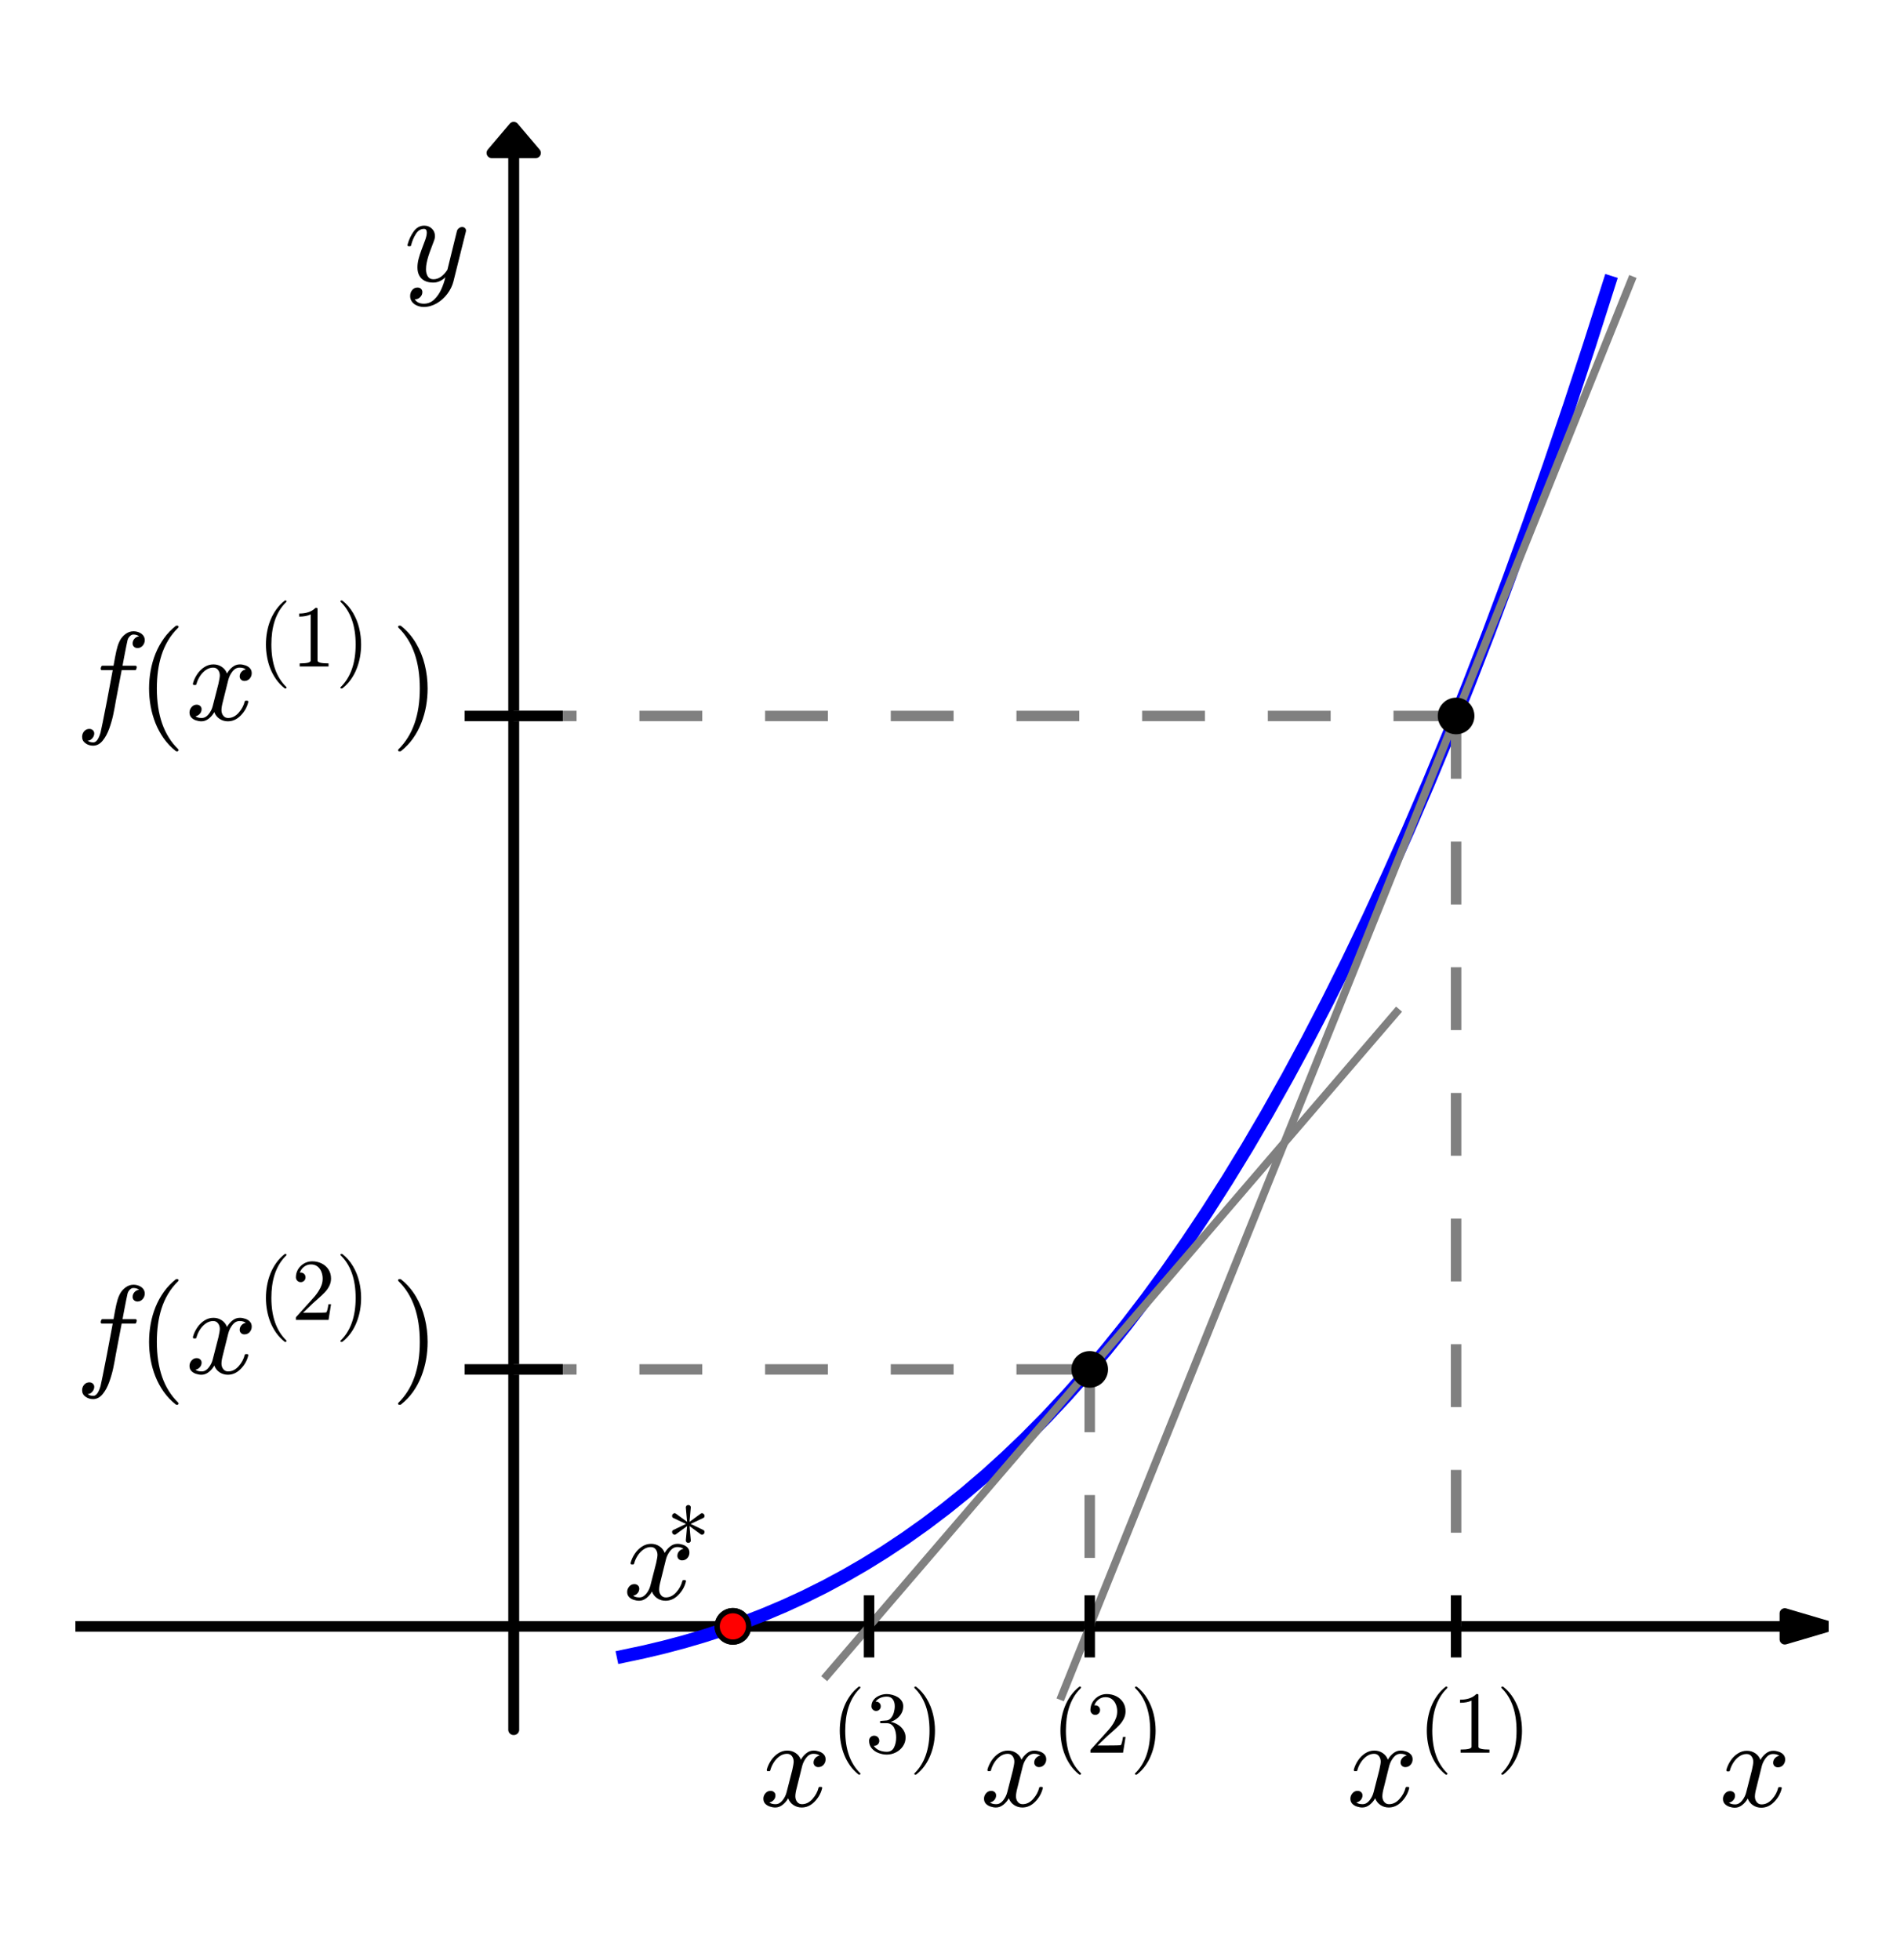 <?xml version="1.0" encoding="UTF-8" standalone="no"?>
<!-- Created with matplotlib (http://matplotlib.org/) -->

<svg
   xmlns:dc="http://purl.org/dc/elements/1.1/"
   xmlns:cc="http://creativecommons.org/ns#"
   xmlns:rdf="http://www.w3.org/1999/02/22-rdf-syntax-ns#"
   xmlns:svg="http://www.w3.org/2000/svg"
   xmlns="http://www.w3.org/2000/svg"
   xmlns:xlink="http://www.w3.org/1999/xlink"
   xmlns:sodipodi="http://sodipodi.sourceforge.net/DTD/sodipodi-0.dtd"
   xmlns:inkscape="http://www.inkscape.org/namespaces/inkscape"
   height="1390.099pt"
   version="1.1"
   viewBox="0 0 1350 1390.099"
   width="1350pt"
   id="svg188"
   sodipodi:docname="newton.svg"
   inkscape:export-filename="/home/krishna/professional/courses/CE394M_Advanced_Analysis_Geotechnical_Engineering/Advanced_Analysis_Geotechnical_Engineering/2019_Fall/lectures/04_fem_solvers_errors/figs/newton.svg.png"
   inkscape:export-xdpi="97.860001"
   inkscape:export-ydpi="97.860001"
   inkscape:version="0.92.4 (unknown)">
  <rect x="0" y="0" width="1350" height="1390.099" fill="#333333" stroke="none"/>
  <sodipodi:namedview
     pagecolor="#ffffff"
     bordercolor="#666666"
     borderopacity="1"
     objecttolerance="10"
     gridtolerance="10"
     guidetolerance="10"
     inkscape:pageopacity="0"
     inkscape:pageshadow="2"
     inkscape:window-width="3840"
     inkscape:window-height="2031"
     id="namedview190"
     showgrid="false"
     inkscape:zoom="4.4814357"
     inkscape:cx="-76.468246"
     inkscape:cy="140.6732"
     inkscape:window-x="0"
     inkscape:window-y="55"
     inkscape:window-maximized="1"
     inkscape:current-layer="svg188"
     fit-margin-top="0"
     fit-margin-left="0"
     fit-margin-right="0"
     fit-margin-bottom="0" />
  <defs
     id="defs4"
     style="stroke-linecap:butt;stroke-linejoin:round">
    <style
       type="text/css"
       id="style2">
*{stroke-linecap:butt;stroke-linejoin:round;}
  </style>
  </defs>
  <g
     id="figure_1"
     transform="scale(7.426)"
     style="stroke-linecap:butt;stroke-linejoin:round"
     inkscape:export-xdpi="97.860001"
     inkscape:export-ydpi="97.860001">
    <g
       id="patch_1"
       style="stroke-linecap:butt;stroke-linejoin:round">
      <path
         d="M 0,187.2 H 181.8 V 0 H 0 Z"
         style="fill:#ffffff;stroke-linecap:butt;stroke-linejoin:round"
         id="path6"
         inkscape:connector-curvature="0" />
    </g>
    <g
       id="axes_1"
       style="stroke-linecap:butt;stroke-linejoin:round">
      <g
         id="patch_2"
         style="stroke-linecap:butt;stroke-linejoin:round">
        <path
           clip-path="url(#p99abba242d)"
           d="m 174.6,155.314 -4.185,1.235 v -1.232 H 7.2 v -0.005 h 163.215 v -1.232 z"
           style="stroke:#000000;stroke-linecap:butt;stroke-linejoin:round"
           id="path9"
           inkscape:connector-curvature="0" />
      </g>
      <g
         id="patch_3"
         style="stroke-linecap:butt;stroke-linejoin:round">
        <path
           clip-path="url(#p99abba242d)"
           d="m 49.05,12.137 2.092,2.469 H 49.071 V 165.189 H 49.029 V 14.606 h -2.072 z"
           style="stroke:#000000;stroke-linecap:butt;stroke-linejoin:round"
           id="path12"
           inkscape:connector-curvature="0" />
      </g>
      <g
         id="line2d_1"
         style="stroke-linecap:butt;stroke-linejoin:round">
        <path
           clip-path="url(#p99abba242d)"
           d="m 59.513,158.169 1.922,-0.407 1.922,-0.456 1.922,-0.509 1.922,-0.564 1.922,-0.623 1.922,-0.683 1.922,-0.748 1.922,-0.815 1.922,-0.884 1.922,-0.957 1.922,-1.033 1.922,-1.111 1.922,-1.192 1.922,-1.277 1.922,-1.363 1.922,-1.454 1.922,-1.546 1.922,-1.641 1.922,-1.74 1.922,-1.842 1.922,-1.945 1.922,-2.053 1.921,-2.163 1.922,-2.275 1.922,-2.391 1.921,-2.51 1.922,-2.631 1.922,-2.756 1.921,-2.882 1.922,-3.013 1.922,-3.145 1.921,-3.281 1.922,-3.42 1.922,-3.562 1.921,-3.706 1.922,-3.853 1.922,-4.003 1.921,-4.156 1.922,-4.312 1.922,-4.471 1.922,-4.632 1.921,-4.796 1.922,-4.964 1.922,-5.134 1.921,-5.307 1.922,-5.483 1.922,-5.662 1.921,-5.843 1.922,-6.028"
           style="fill:none;stroke:#0000ff;stroke-width:1.25;stroke-linecap:square;stroke-linejoin:round"
           id="path15"
           inkscape:connector-curvature="0" />
      </g>
      <g
         id="line2d_2"
         style="stroke-linecap:butt;stroke-linejoin:round">
        <path
           clip-path="url(#p99abba242d)"
           d="m 101.363,161.985 1.11,-2.76 1.11,-2.759 1.11,-2.76 1.111,-2.759 1.11,-2.76 1.11,-2.759 1.111,-2.76 1.11,-2.759 1.11,-2.76 1.111,-2.759 1.11,-2.76 1.11,-2.759 1.11,-2.76 1.111,-2.76 1.11,-2.759 1.11,-2.76 1.111,-2.759 1.11,-2.76 1.11,-2.759 1.111,-2.76 1.11,-2.759 1.11,-2.76 1.111,-2.759 1.11,-2.76 1.11,-2.76 1.11,-2.76 1.111,-2.76 1.11,-2.76 1.11,-2.76 1.111,-2.76 1.11,-2.76 1.11,-2.76 1.111,-2.76 1.11,-2.76 1.11,-2.76 1.111,-2.76 1.11,-2.76 1.11,-2.76 1.11,-2.76 1.111,-2.76 1.11,-2.76 1.11,-2.76 1.111,-2.76 1.11,-2.76 1.11,-2.76 1.111,-2.76 1.11,-2.76 1.11,-2.76 1.111,-2.76"
           style="fill:none;stroke:#808080;stroke-width:0.75;stroke-linecap:square;stroke-linejoin:round"
           id="path18"
           inkscape:connector-curvature="0" />
      </g>
      <g
         id="line2d_3"
         style="stroke-linecap:butt;stroke-linejoin:round">
        <path
           clip-path="url(#p99abba242d)"
           d="m 78.936,160.022 1.11,-1.293 1.11,-1.294 1.11,-1.293 1.11,-1.293 1.11,-1.293 1.11,-1.294 1.11,-1.293 1.11,-1.293 1.11,-1.293 1.11,-1.294 1.11,-1.293 1.11,-1.293 1.11,-1.293 1.11,-1.294 1.11,-1.293 1.11,-1.293 1.11,-1.293 1.11,-1.294 1.11,-1.293 1.111,-1.293 1.11,-1.293 1.11,-1.294 1.111,-1.293 1.11,-1.293 1.11,-1.293 1.11,-1.294 1.111,-1.293 1.11,-1.293 1.11,-1.293 1.111,-1.294 1.11,-1.293 1.11,-1.293 1.111,-1.293 1.11,-1.294 1.11,-1.293 1.11,-1.293 1.111,-1.293 1.11,-1.294 1.11,-1.293 1.111,-1.293 1.11,-1.293 1.11,-1.294 1.111,-1.293 1.11,-1.293 1.11,-1.293 1.111,-1.294 1.11,-1.293 1.11,-1.293 1.11,-1.293"
           style="fill:none;stroke:#808080;stroke-width:0.75;stroke-linecap:square;stroke-linejoin:round"
           id="path21"
           inkscape:connector-curvature="0" />
      </g>
      <g
         id="line2d_4"
         style="stroke-linecap:butt;stroke-linejoin:round">
        <path
           clip-path="url(#p99abba242d)"
           d="m 49.05,68.373 h 89.978"
           style="fill:none;stroke:#808080;stroke-linecap:butt;stroke-linejoin:round;stroke-dasharray:6, 6;stroke-dashoffset:0"
           id="path24"
           inkscape:connector-curvature="0" />
      </g>
      <g
         id="line2d_5"
         style="stroke-linecap:butt;stroke-linejoin:round">
        <path
           clip-path="url(#p99abba242d)"
           d="M 139.028,68.373 V 155.314"
           style="fill:none;stroke:#808080;stroke-linecap:butt;stroke-linejoin:round;stroke-dasharray:6, 6;stroke-dashoffset:0"
           id="path27"
           inkscape:connector-curvature="0" />
      </g>
      <g
         id="line2d_6"
         style="stroke-linecap:butt;stroke-linejoin:round">
        <defs
           id="defs31">
          <path
             d="M 0,1.5 C 0.398,1.5 0.779,1.342 1.061,1.061 1.342,0.779 1.5,0.398 1.5,0 1.5,-0.398 1.342,-0.779 1.061,-1.061 0.779,-1.342 0.398,-1.5 0,-1.5 c -0.398,0 -0.779,0.158 -1.061,0.439 C -1.342,-0.779 -1.5,-0.398 -1.5,0 c 0,0.398 0.158,0.779 0.439,1.061 C -0.779,1.342 -0.398,1.5 0,1.5 Z"
             id="m8185dd89ac"
             style="stroke:#000000;stroke-width:0.5;stroke-linecap:butt;stroke-linejoin:round"
             inkscape:connector-curvature="0" />
        </defs>
        <g
           clip-path="url(#p99abba242d)"
           id="g35"
           style="stroke-linecap:butt;stroke-linejoin:round">
          <use
             style="stroke:#000000;stroke-width:0.5;stroke-linecap:butt;stroke-linejoin:round"
             x="139.028"
             xlink:href="#m8185dd89ac"
             y="68.373"
             id="use33"
             width="100%"
             height="100%" />
        </g>
      </g>
      <g
         id="line2d_7"
         style="stroke-linecap:butt;stroke-linejoin:round">
        <path
           clip-path="url(#p99abba242d)"
           d="m 139.028,157.783 v -4.937"
           style="fill:none;stroke:#000000;stroke-linecap:square;stroke-linejoin:round"
           id="path38"
           inkscape:connector-curvature="0" />
      </g>
      <g
         id="line2d_8"
         style="stroke-linecap:butt;stroke-linejoin:round">
        <path
           clip-path="url(#p99abba242d)"
           d="m 44.865,68.373 h 8.37"
           style="fill:none;stroke:#000000;stroke-linecap:square;stroke-linejoin:round"
           id="path41"
           inkscape:connector-curvature="0" />
      </g>
      <g
         id="line2d_9"
         style="stroke-linecap:butt;stroke-linejoin:round">
        <path
           clip-path="url(#p99abba242d)"
           d="m 49.05,130.774 h 54.996"
           style="fill:none;stroke:#808080;stroke-linecap:butt;stroke-linejoin:round;stroke-dasharray:6, 6;stroke-dashoffset:0"
           id="path44"
           inkscape:connector-curvature="0" />
      </g>
      <g
         id="line2d_10"
         style="stroke-linecap:butt;stroke-linejoin:round">
        <path
           clip-path="url(#p99abba242d)"
           d="m 104.046,130.774 v 24.54"
           style="fill:none;stroke:#808080;stroke-linecap:butt;stroke-linejoin:round;stroke-dasharray:6, 6;stroke-dashoffset:0"
           id="path47"
           inkscape:connector-curvature="0" />
      </g>
      <g
         id="line2d_11"
         style="stroke-linecap:butt;stroke-linejoin:round">
        <g
           clip-path="url(#p99abba242d)"
           id="g52"
           style="stroke-linecap:butt;stroke-linejoin:round">
          <use
             style="stroke:#000000;stroke-width:0.5;stroke-linecap:butt;stroke-linejoin:round"
             x="104.046"
             xlink:href="#m8185dd89ac"
             y="130.774"
             id="use50"
             width="100%"
             height="100%" />
        </g>
      </g>
      <g
         id="line2d_12"
         style="stroke-linecap:butt;stroke-linejoin:round">
        <path
           clip-path="url(#p99abba242d)"
           d="m 104.046,157.783 v -4.937"
           style="fill:none;stroke:#000000;stroke-linecap:square;stroke-linejoin:round"
           id="path55"
           inkscape:connector-curvature="0" />
      </g>
      <g
         id="line2d_13"
         style="stroke-linecap:butt;stroke-linejoin:round">
        <path
           clip-path="url(#p99abba242d)"
           d="m 44.865,130.774 h 8.37"
           style="fill:none;stroke:#000000;stroke-linecap:square;stroke-linejoin:round"
           id="path58"
           inkscape:connector-curvature="0" />
      </g>
      <g
         id="line2d_14"
         style="stroke-linecap:butt;stroke-linejoin:round">
        <path
           clip-path="url(#p99abba242d)"
           d="m 82.978,157.783 v -4.937"
           style="fill:none;stroke:#000000;stroke-linecap:square;stroke-linejoin:round"
           id="path61"
           inkscape:connector-curvature="0" />
      </g>
      <g
         id="line2d_15"
         style="stroke-linecap:butt;stroke-linejoin:round">
        <defs
           id="defs65">
          <path
             d="M 0,1.5 C 0.398,1.5 0.779,1.342 1.061,1.061 1.342,0.779 1.5,0.398 1.5,0 1.5,-0.398 1.342,-0.779 1.061,-1.061 0.779,-1.342 0.398,-1.5 0,-1.5 c -0.398,0 -0.779,0.158 -1.061,0.439 C -1.342,-0.779 -1.5,-0.398 -1.5,0 c 0,0.398 0.158,0.779 0.439,1.061 C -0.779,1.342 -0.398,1.5 0,1.5 Z"
             id="m12639309c5"
             style="stroke:#000000;stroke-width:0.5;stroke-linecap:butt;stroke-linejoin:round"
             inkscape:connector-curvature="0" />
        </defs>
        <g
           clip-path="url(#p99abba242d)"
           id="g71"
           style="stroke-linecap:butt;stroke-linejoin:round">
          <use
             style="fill:#ff0000;stroke:#000000;stroke-width:0.5;stroke-linecap:butt;stroke-linejoin:round"
             x="69.975"
             xlink:href="#m12639309c5"
             y="155.314"
             id="use67"
             width="100%"
             height="100%" />
          <use
             style="fill:#ff0000;stroke:#000000;stroke-width:0.5;stroke-linecap:butt;stroke-linejoin:round"
             x="69.975"
             xlink:href="#m12639309c5"
             y="155.314"
             id="use69"
             width="100%"
             height="100%" />
        </g>
      </g>
      <g
         id="matplotlib.axis_1"
         style="stroke-linecap:butt;stroke-linejoin:round" />
      <g
         id="matplotlib.axis_2"
         style="stroke-linecap:butt;stroke-linejoin:round" />
      <g
         id="text_1"
         style="stroke-linecap:butt;stroke-linejoin:round">
        <!-- $x$ -->
        <defs
           id="defs77">
          <path
             d="m 7.812,2.875 q 1.766,-1.359 4.984,-1.359 3.125,0 5.516,3 2.391,3 3.266,6.562 l 4.547,17.734 q 1.078,4.828 1.078,6.594 0,2.484 -1.391,4.344 -1.391,1.859 -3.891,1.859 -3.172,0 -5.953,-1.984 Q 13.188,37.641 11.281,34.594 9.375,31.547 8.594,28.422 8.406,27.781 7.812,27.781 H 6.594 q -0.781,0 -0.781,0.938 V 29 q 0.969,3.719 3.312,7.25 2.344,3.547 5.734,5.734 3.406,2.203 7.266,2.203 3.656,0 6.609,-1.953 2.953,-1.953 4.172,-5.312 1.719,3.062 4.375,5.156 2.656,2.109 5.828,2.109 2.156,0 4.391,-0.766 2.25,-0.75 3.672,-2.312 1.422,-1.562 1.422,-3.906 0,-2.531 -1.641,-4.375 Q 49.312,31 46.781,31 q -1.609,0 -2.687,1.031 -1.078,1.031 -1.078,2.594 0,2.094 1.438,3.672 1.453,1.594 3.453,1.891 -1.812,1.422 -4.984,1.422 -3.219,0 -5.594,-2.984 -2.359,-2.984 -3.344,-6.641 L 29.594,14.312 q -1.078,-4.016 -1.078,-6.594 0,-2.547 1.438,-4.375 1.438,-1.828 3.844,-1.828 4.688,0 8.359,4.125 3.688,4.125 4.859,9.062 0.203,0.578 0.781,0.578 h 1.234 q 0.391,0 0.625,-0.266 0.25,-0.266 0.25,-0.609 0,-0.094 -0.094,-0.297 Q 48.391,8.156 43.844,3.516 39.312,-1.125 33.594,-1.125 q -3.656,0 -6.609,1.969 -2.953,1.984 -4.188,5.359 -1.562,-2.938 -4.328,-5.141 -2.75,-2.188 -5.875,-2.188 -2.141,0 -4.422,0.766 -2.266,0.75 -3.688,2.312 -1.406,1.562 -1.406,3.953 0,2.344 1.625,4.266 1.641,1.938 4.094,1.938 1.656,0 2.781,-1 1.125,-1 1.125,-2.609 0,-2.109 -1.406,-3.672 Q 9.906,3.266 7.812,2.875"
             id="Cmmi10-78"
             inkscape:connector-curvature="0"
             style="stroke-linecap:butt;stroke-linejoin:round" />
        </defs>
        <g
           transform="matrix(0.12,0,0,-0.12,164.137,172.594)"
           id="g81"
           style="stroke-linecap:butt;stroke-linejoin:round">
          <use
             transform="translate(0,0.812)"
             xlink:href="#Cmmi10-78"
             id="use79"
             style="stroke-linecap:butt;stroke-linejoin:round"
             x="0"
             y="0"
             width="100%"
             height="100%" />
        </g>
      </g>
      <g
         id="text_2"
         style="stroke-linecap:butt;stroke-linejoin:round">
        <!-- $y$ -->
        <defs
           id="defs85">
          <path
             d="m 8.406,-14.312 q 2.094,-3.609 7.313,-3.609 4.734,0 8.203,3.328 3.469,3.313 5.594,8.031 2.125,4.703 3.297,9.641 -4.438,-4.203 -9.625,-4.203 -3.953,0 -6.734,1.359 -2.781,1.375 -4.328,4.078 -1.531,2.719 -1.531,6.578 0,3.266 0.875,6.703 0.891,3.453 2.469,7.672 1.594,4.234 2.766,7.359 1.312,3.656 1.312,6 0,2.984 -2.188,2.984 -3.969,0 -6.531,-4.078 Q 6.734,33.453 5.516,28.422 5.328,27.781 4.688,27.781 H 3.516 q -0.828,0 -0.828,0.938 V 29 q 1.609,5.969 4.922,10.578 3.328,4.609 8.406,4.609 3.562,0 6.031,-2.344 2.469,-2.344 2.469,-5.953 0,-1.859 -0.828,-3.906 -0.438,-1.219 -2,-5.328 -1.562,-4.094 -2.406,-6.781 -0.828,-2.688 -1.359,-5.281 -0.531,-2.578 -0.531,-5.172 0,-3.312 1.406,-5.609 1.422,-2.297 4.5,-2.297 6.203,0 11.125,7.562 L 42,39.891 q 0.328,1.328 1.547,2.266 1.234,0.953 2.641,0.953 1.219,0 2.125,-0.781 0.906,-0.781 0.906,-2.047 0,-0.578 -0.094,-0.781 L 39.203,-0.297 Q 37.891,-5.422 34.375,-10.109 q -3.516,-4.688 -8.469,-7.547 -4.953,-2.859 -10.328,-2.859 -2.594,0 -5.141,1.016 -2.531,1 -4.094,3 -1.562,2 -1.562,4.688 0,2.734 1.609,4.734 1.625,2 4.297,2 1.625,0 2.719,-1 1.094,-1 1.094,-2.609 0,-2.297 -1.719,-4 -1.703,-1.719 -3.984,-1.719 -0.109,0.047 -0.203,0.078 -0.094,0.016 -0.188,0.016"
             id="Cmmi10-79"
             inkscape:connector-curvature="0"
             style="stroke-linecap:butt;stroke-linejoin:round" />
        </defs>
        <g
           transform="matrix(0.12,0,0,-0.12,38.587,26.949)"
           id="g89"
           style="stroke-linecap:butt;stroke-linejoin:round">
          <use
             transform="translate(0,0.812)"
             xlink:href="#Cmmi10-79"
             id="use87"
             style="stroke-linecap:butt;stroke-linejoin:round"
             x="0"
             y="0"
             width="100%"
             height="100%" />
        </g>
      </g>
      <g
         id="text_3"
         style="stroke-linecap:butt;stroke-linejoin:round">
        <!-- $f(x^{(1)})$ -->
        <defs
           id="defs96">
          <path
             d="m 9.719,-16.5 q 1.859,-1.422 4.484,-1.422 3.578,0 5.812,7.906 0.938,3.812 5.078,25.109 l 4.594,24.5 h -8.594 q -0.969,0 -0.969,1.328 0.391,2.188 1.266,2.188 h 8.938 l 1.172,6.5 q 0.578,3.031 1.062,5.203 0.5,2.172 1.062,4.016 0.562,1.859 1.672,4.156 1.719,3.281 4.625,5.406 2.906,2.125 6.266,2.125 2.203,0 4.281,-0.812 2.078,-0.812 3.391,-2.422 1.312,-1.609 1.312,-3.797 0,-2.547 -1.688,-4.438 -1.672,-1.875 -4.062,-1.875 -1.625,0 -2.766,1 -1.141,1.016 -1.141,2.625 0,2.188 1.484,3.828 1.484,1.641 3.688,1.875 -1.859,1.422 -4.594,1.422 -1.516,0 -2.859,-1.422 Q 41.891,65.094 41.5,63.484 40.875,60.938 38.719,49.703 L 37.5,43.109 h 10.297 q 0.984,0 0.984,-1.312 -0.047,-0.25 -0.203,-0.859 -0.141,-0.609 -0.406,-0.984 -0.266,-0.359 -0.656,-0.359 H 36.812 L 32.172,15.188 Q 31.297,9.859 30.141,4.359 29,-1.125 26.922,-6.906 24.859,-12.703 21.625,-16.609 q -3.219,-3.906 -7.609,-3.906 -3.375,0 -6.031,1.938 -2.656,1.922 -2.656,5.094 0,2.547 1.625,4.438 1.641,1.875 4.125,1.875 1.672,0 2.781,-1 1.125,-1.016 1.125,-2.625 0,-2.141 -1.594,-3.922 Q 11.812,-16.5 9.719,-16.5"
             id="Cmmi10-66"
             inkscape:connector-curvature="0"
             style="stroke-linecap:butt;stroke-linejoin:round" />
          <path
             d="m 9.281,0 v 3.516 q 12.5,0 12.5,3.172 v 52.5 q -5.172,-2.5 -13.094,-2.5 v 3.516 q 12.266,0 18.516,6.406 h 1.406 q 0.344,0 0.656,-0.281 0.328,-0.266 0.328,-0.609 V 6.688 q 0,-3.172 12.5,-3.172 V 0 Z"
             id="Cmr10-31"
             inkscape:connector-curvature="0"
             style="stroke-linecap:butt;stroke-linejoin:round" />
          <path
             d="m 31,-24.812 q -5.562,4.406 -9.594,10.094 -4.016,5.688 -6.594,12.141 Q 12.25,3.859 10.984,10.891 9.719,17.922 9.719,25 q 0,7.172 1.266,14.203 1.266,7.031 3.875,13.531 2.625,6.5 6.672,12.156 Q 25.594,70.562 31,74.812 31,75 31.5,75 h 0.922 q 0.297,0 0.531,-0.266 0.25,-0.266 0.25,-0.609 0,-0.438 -0.188,-0.641 Q 28.125,68.703 24.875,63.234 21.625,57.766 19.641,51.578 17.672,45.406 16.797,38.781 15.922,32.172 15.922,25 q 0,-31.781 16.984,-48.297 0.297,-0.281 0.297,-0.828 0,-0.234 -0.266,-0.547 Q 32.672,-25 32.422,-25 H 31.5 q -0.5,0 -0.5,0.188"
             id="Cmr10-28"
             inkscape:connector-curvature="0"
             style="stroke-linecap:butt;stroke-linejoin:round" />
          <path
             d="m 6.5,-25 q -0.891,0 -0.891,0.875 0,0.438 0.203,0.641 Q 22.906,-6.781 22.906,25 22.906,56.781 6,73.297 5.609,73.531 5.609,74.125 q 0,0.344 0.266,0.609 Q 6.156,75 6.5,75 h 0.922 q 0.297,0 0.484,-0.188 7.188,-5.672 11.969,-13.781 4.781,-8.094 7,-17.281 2.234,-9.172 2.234,-18.75 0,-7.078 -1.203,-13.938 Q 26.703,4.203 24.094,-2.453 21.484,-9.125 17.484,-14.766 q -4,-5.641 -9.578,-10.047 Q 7.719,-25 7.422,-25 Z"
             id="Cmr10-29"
             inkscape:connector-curvature="0"
             style="stroke-linecap:butt;stroke-linejoin:round" />
        </defs>
        <g
           transform="matrix(0.12,0,0,-0.12,7.2,68.867)"
           id="g112"
           style="stroke-linecap:butt;stroke-linejoin:round">
          <use
             transform="translate(0,0.984)"
             xlink:href="#Cmmi10-66"
             id="use98"
             style="stroke-linecap:butt;stroke-linejoin:round"
             x="0"
             y="0"
             width="100%"
             height="100%" />
          <use
             transform="translate(48.877,0.984)"
             xlink:href="#Cmr10-28"
             id="use100"
             style="stroke-linecap:butt;stroke-linejoin:round"
             x="0"
             y="0"
             width="100%"
             height="100%" />
          <use
             transform="translate(87.695,0.984)"
             xlink:href="#Cmmi10-78"
             id="use102"
             style="stroke-linecap:butt;stroke-linejoin:round"
             x="0"
             y="0"
             width="100%"
             height="100%" />
          <use
             transform="matrix(0.7,0,0,0.7,144.775,43.5)"
             xlink:href="#Cmr10-28"
             id="use104"
             style="stroke-linecap:butt;stroke-linejoin:round"
             x="0"
             y="0"
             width="100%"
             height="100%" />
          <use
             transform="matrix(0.7,0,0,0.7,171.948,43.5)"
             xlink:href="#Cmr10-31"
             id="use106"
             style="stroke-linecap:butt;stroke-linejoin:round"
             x="0"
             y="0"
             width="100%"
             height="100%" />
          <use
             transform="matrix(0.7,0,0,0.7,206.948,43.5)"
             xlink:href="#Cmr10-29"
             id="use108"
             style="stroke-linecap:butt;stroke-linejoin:round"
             x="0"
             y="0"
             width="100%"
             height="100%" />
          <use
             transform="translate(251.127,0.984)"
             xlink:href="#Cmr10-29"
             id="use110"
             style="stroke-linecap:butt;stroke-linejoin:round"
             x="0"
             y="0"
             width="100%"
             height="100%" />
        </g>
      </g>
      <g
         id="text_4"
         style="stroke-linecap:butt;stroke-linejoin:round">
        <!-- $x^{(1)}$ -->
        <g
           transform="matrix(0.12,0,0,-0.12,128.565,172.594)"
           id="g123"
           style="stroke-linecap:butt;stroke-linejoin:round">
          <use
             transform="translate(0,0.984)"
             xlink:href="#Cmmi10-78"
             id="use115"
             style="stroke-linecap:butt;stroke-linejoin:round"
             x="0"
             y="0"
             width="100%"
             height="100%" />
          <use
             transform="matrix(0.7,0,0,0.7,57.08,43.5)"
             xlink:href="#Cmr10-28"
             id="use117"
             style="stroke-linecap:butt;stroke-linejoin:round"
             x="0"
             y="0"
             width="100%"
             height="100%" />
          <use
             transform="matrix(0.7,0,0,0.7,84.253,43.5)"
             xlink:href="#Cmr10-31"
             id="use119"
             style="stroke-linecap:butt;stroke-linejoin:round"
             x="0"
             y="0"
             width="100%"
             height="100%" />
          <use
             transform="matrix(0.7,0,0,0.7,119.253,43.5)"
             xlink:href="#Cmr10-29"
             id="use121"
             style="stroke-linecap:butt;stroke-linejoin:round"
             x="0"
             y="0"
             width="100%"
             height="100%" />
        </g>
      </g>
      <g
         id="text_5"
         style="stroke-linecap:butt;stroke-linejoin:round">
        <!-- $f(x^{(2)})$ -->
        <defs
           id="defs127">
          <path
             d="m 4.984,0 v 2.688 q 0,0.25 0.188,0.531 L 20.703,20.406 q 3.516,3.813 5.703,6.391 2.203,2.594 4.344,5.969 2.156,3.375 3.406,6.859 1.25,3.484 1.25,7.391 0,4.109 -1.516,7.844 -1.516,3.734 -4.516,5.984 -3,2.25 -7.25,2.25 -4.344,0 -7.812,-2.625 -3.469,-2.609 -4.891,-6.75 0.391,0.094 1.078,0.094 2.25,0 3.828,-1.516 1.594,-1.516 1.594,-3.906 0,-2.297 -1.594,-3.891 Q 12.75,42.922 10.5,42.922 q -2.344,0 -3.938,1.625 -1.578,1.641 -1.578,3.844 0,3.766 1.406,7.047 1.422,3.297 4.078,5.859 2.672,2.578 6.016,3.938 3.344,1.375 7.094,1.375 5.719,0 10.641,-2.422 4.937,-2.422 7.812,-6.844 2.891,-4.406 2.891,-10.328 0,-4.344 -1.906,-8.25 -1.906,-3.906 -4.891,-7.109 -2.969,-3.187 -7.609,-7.25 Q 25.875,20.359 24.422,19 L 13.094,8.109 h 9.609 q 7.078,0 11.844,0.109 4.766,0.125 5.047,0.375 Q 40.766,9.859 42,17.828 h 2.922 L 42.094,0 Z"
             id="Cmr10-32"
             inkscape:connector-curvature="0"
             style="stroke-linecap:butt;stroke-linejoin:round" />
        </defs>
        <g
           transform="matrix(0.12,0,0,-0.12,7.2,131.268)"
           id="g143"
           style="stroke-linecap:butt;stroke-linejoin:round">
          <use
             transform="translate(0,0.984)"
             xlink:href="#Cmmi10-66"
             id="use129"
             style="stroke-linecap:butt;stroke-linejoin:round"
             x="0"
             y="0"
             width="100%"
             height="100%" />
          <use
             transform="translate(48.877,0.984)"
             xlink:href="#Cmr10-28"
             id="use131"
             style="stroke-linecap:butt;stroke-linejoin:round"
             x="0"
             y="0"
             width="100%"
             height="100%" />
          <use
             transform="translate(87.695,0.984)"
             xlink:href="#Cmmi10-78"
             id="use133"
             style="stroke-linecap:butt;stroke-linejoin:round"
             x="0"
             y="0"
             width="100%"
             height="100%" />
          <use
             transform="matrix(0.7,0,0,0.7,144.775,43.5)"
             xlink:href="#Cmr10-28"
             id="use135"
             style="stroke-linecap:butt;stroke-linejoin:round"
             x="0"
             y="0"
             width="100%"
             height="100%" />
          <use
             transform="matrix(0.7,0,0,0.7,171.948,43.5)"
             xlink:href="#Cmr10-32"
             id="use137"
             style="stroke-linecap:butt;stroke-linejoin:round"
             x="0"
             y="0"
             width="100%"
             height="100%" />
          <use
             transform="matrix(0.7,0,0,0.7,206.948,43.5)"
             xlink:href="#Cmr10-29"
             id="use139"
             style="stroke-linecap:butt;stroke-linejoin:round"
             x="0"
             y="0"
             width="100%"
             height="100%" />
          <use
             transform="translate(251.127,0.984)"
             xlink:href="#Cmr10-29"
             id="use141"
             style="stroke-linecap:butt;stroke-linejoin:round"
             x="0"
             y="0"
             width="100%"
             height="100%" />
        </g>
      </g>
      <g
         id="text_6"
         style="stroke-linecap:butt;stroke-linejoin:round">
        <!-- $x^{(2)}$ -->
        <g
           transform="matrix(0.12,0,0,-0.12,93.584,172.594)"
           id="g154"
           style="stroke-linecap:butt;stroke-linejoin:round">
          <use
             transform="translate(0,0.984)"
             xlink:href="#Cmmi10-78"
             id="use146"
             style="stroke-linecap:butt;stroke-linejoin:round"
             x="0"
             y="0"
             width="100%"
             height="100%" />
          <use
             transform="matrix(0.7,0,0,0.7,57.08,43.5)"
             xlink:href="#Cmr10-28"
             id="use148"
             style="stroke-linecap:butt;stroke-linejoin:round"
             x="0"
             y="0"
             width="100%"
             height="100%" />
          <use
             transform="matrix(0.7,0,0,0.7,84.253,43.5)"
             xlink:href="#Cmr10-32"
             id="use150"
             style="stroke-linecap:butt;stroke-linejoin:round"
             x="0"
             y="0"
             width="100%"
             height="100%" />
          <use
             transform="matrix(0.7,0,0,0.7,119.253,43.5)"
             xlink:href="#Cmr10-29"
             id="use152"
             style="stroke-linecap:butt;stroke-linejoin:round"
             x="0"
             y="0"
             width="100%"
             height="100%" />
        </g>
      </g>
      <g
         id="text_7"
         style="stroke-linecap:butt;stroke-linejoin:round">
        <!-- $x^{(3)}$ -->
        <defs
           id="defs158">
          <path
             d="m 9.516,7.719 q 2.344,-3.422 6.297,-5.078 3.969,-1.656 8.5,-1.656 5.812,0 8.25,4.953 2.453,4.953 2.453,11.25 0,2.828 -0.516,5.656 -0.516,2.844 -1.734,5.281 -1.219,2.438 -3.344,3.906 Q 27.297,33.5 24.219,33.5 h -6.641 q -0.875,0 -0.875,0.922 v 0.875 q 0,0.781 0.875,0.781 l 5.516,0.453 q 3.516,0 5.828,2.625 2.328,2.641 3.406,6.422 1.078,3.781 1.078,7.203 0,4.781 -2.25,7.859 -2.25,3.078 -6.844,3.078 -3.797,0 -7.266,-1.438 -3.469,-1.437 -5.516,-4.375 0.188,0.047 0.328,0.078 0.156,0.031 0.344,0.031 2.25,0 3.766,-1.562 1.516,-1.562 1.516,-3.766 0,-2.156 -1.516,-3.719 -1.516,-1.563 -3.766,-1.563 -2.188,0 -3.75,1.563 -1.562,1.562 -1.562,3.719 0,4.297 2.578,7.469 2.594,3.172 6.672,4.813 4.078,1.641 8.172,1.641 3.031,0 6.391,-0.906 3.375,-0.906 6.109,-2.594 2.734,-1.688 4.469,-4.328 1.734,-2.625 1.734,-6 0,-4.203 -1.875,-7.766 -1.875,-3.562 -5.156,-6.156 -3.266,-2.578 -7.172,-3.844 4.344,-0.828 8.25,-3.281 3.906,-2.438 6.266,-6.25 2.375,-3.797 2.375,-8.203 0,-5.516 -3.031,-9.984 -3.016,-4.469 -7.953,-6.984 -4.938,-2.516 -10.406,-2.516 -4.688,0 -9.406,1.797 -4.703,1.781 -7.703,5.344 -3,3.562 -3,8.547 0,2.484 1.656,4.141 1.656,1.656 4.156,1.656 1.609,0 2.953,-0.75 1.344,-0.75 2.094,-2.125 0.766,-1.359 0.766,-2.922 0,-2.453 -1.719,-4.109 -1.703,-1.656 -4.094,-1.656 z"
             id="Cmr10-33"
             inkscape:connector-curvature="0"
             style="stroke-linecap:butt;stroke-linejoin:round" />
        </defs>
        <g
           transform="matrix(0.12,0,0,-0.12,72.516,172.594)"
           id="g168"
           style="stroke-linecap:butt;stroke-linejoin:round">
          <use
             transform="translate(0,0.984)"
             xlink:href="#Cmmi10-78"
             id="use160"
             style="stroke-linecap:butt;stroke-linejoin:round"
             x="0"
             y="0"
             width="100%"
             height="100%" />
          <use
             transform="matrix(0.7,0,0,0.7,57.08,43.5)"
             xlink:href="#Cmr10-28"
             id="use162"
             style="stroke-linecap:butt;stroke-linejoin:round"
             x="0"
             y="0"
             width="100%"
             height="100%" />
          <use
             transform="matrix(0.7,0,0,0.7,84.253,43.5)"
             xlink:href="#Cmr10-33"
             id="use164"
             style="stroke-linecap:butt;stroke-linejoin:round"
             x="0"
             y="0"
             width="100%"
             height="100%" />
          <use
             transform="matrix(0.7,0,0,0.7,119.253,43.5)"
             xlink:href="#Cmr10-29"
             id="use166"
             style="stroke-linecap:butt;stroke-linejoin:round"
             x="0"
             y="0"
             width="100%"
             height="100%" />
        </g>
      </g>
      <g
         id="text_8"
         style="stroke-linecap:butt;stroke-linejoin:round">
        <!-- $x\!^{*}$ -->
        <defs
           id="defs172">
          <path
             d="m 9.422,12.703 q -1.125,0 -2.031,0.938 Q 6.5,14.594 6.5,15.719 q 0,1.719 1.406,2.391 L 22.312,25 7.906,31.781 Q 6.5,32.375 6.5,34.188 q 0,1.109 0.891,2.062 0.906,0.953 2.031,0.953 0.734,0 1.375,-0.484 L 23.578,27.391 22.125,43.703 q 0,1.219 0.828,2 0.828,0.781 2.047,0.781 1.172,0 1.969,-0.734 0.812,-0.734 0.812,-1.859 v -0.188 l -1.469,-16.312 12.797,9.328 q 0.641,0.484 1.375,0.484 1.219,0 2.062,-0.953 0.859,-0.953 0.859,-2.062 0,-1.812 -1.406,-2.406 L 27.594,25 42,18.109 q 1.406,-0.672 1.406,-2.391 0,-1.125 -0.859,-2.078 -0.844,-0.938 -2.062,-0.938 -0.734,0 -1.375,0.484 L 26.312,22.516 27.781,6.297 V 6 q 0,-1.109 -0.859,-1.844 Q 26.078,3.422 25,3.422 q -1.172,0 -2.031,0.797 -0.844,0.812 -0.844,1.984 L 23.578,22.516 10.797,13.188 Q 10.156,12.703 9.422,12.703"
             id="Cmsy10-a4"
             inkscape:connector-curvature="0"
             style="stroke-linecap:butt;stroke-linejoin:round" />
        </defs>
        <g
           transform="matrix(0.12,0,0,-0.12,59.513,152.846)"
           id="g178"
           style="stroke-linecap:butt;stroke-linejoin:round">
          <use
             transform="translate(0,0.945)"
             xlink:href="#Cmmi10-78"
             id="use174"
             style="stroke-linecap:butt;stroke-linejoin:round"
             x="0"
             y="0"
             width="100%"
             height="100%" />
          <use
             transform="matrix(0.7,0,0,0.7,34.254,43.461)"
             xlink:href="#Cmsy10-a4"
             id="use176"
             style="stroke-linecap:butt;stroke-linejoin:round"
             x="0"
             y="0"
             width="100%"
             height="100%" />
        </g>
      </g>
    </g>
  </g>
  <defs
     id="defs186">
    <clipPath
       id="p99abba242d"
       style="stroke-linecap:butt;stroke-linejoin:round">
      <rect
         height="172.8"
         width="167.4"
         x="7.2"
         y="7.2"
         id="rect183"
         style="stroke-linecap:butt;stroke-linejoin:round" />
    </clipPath>
  </defs>
</svg>

